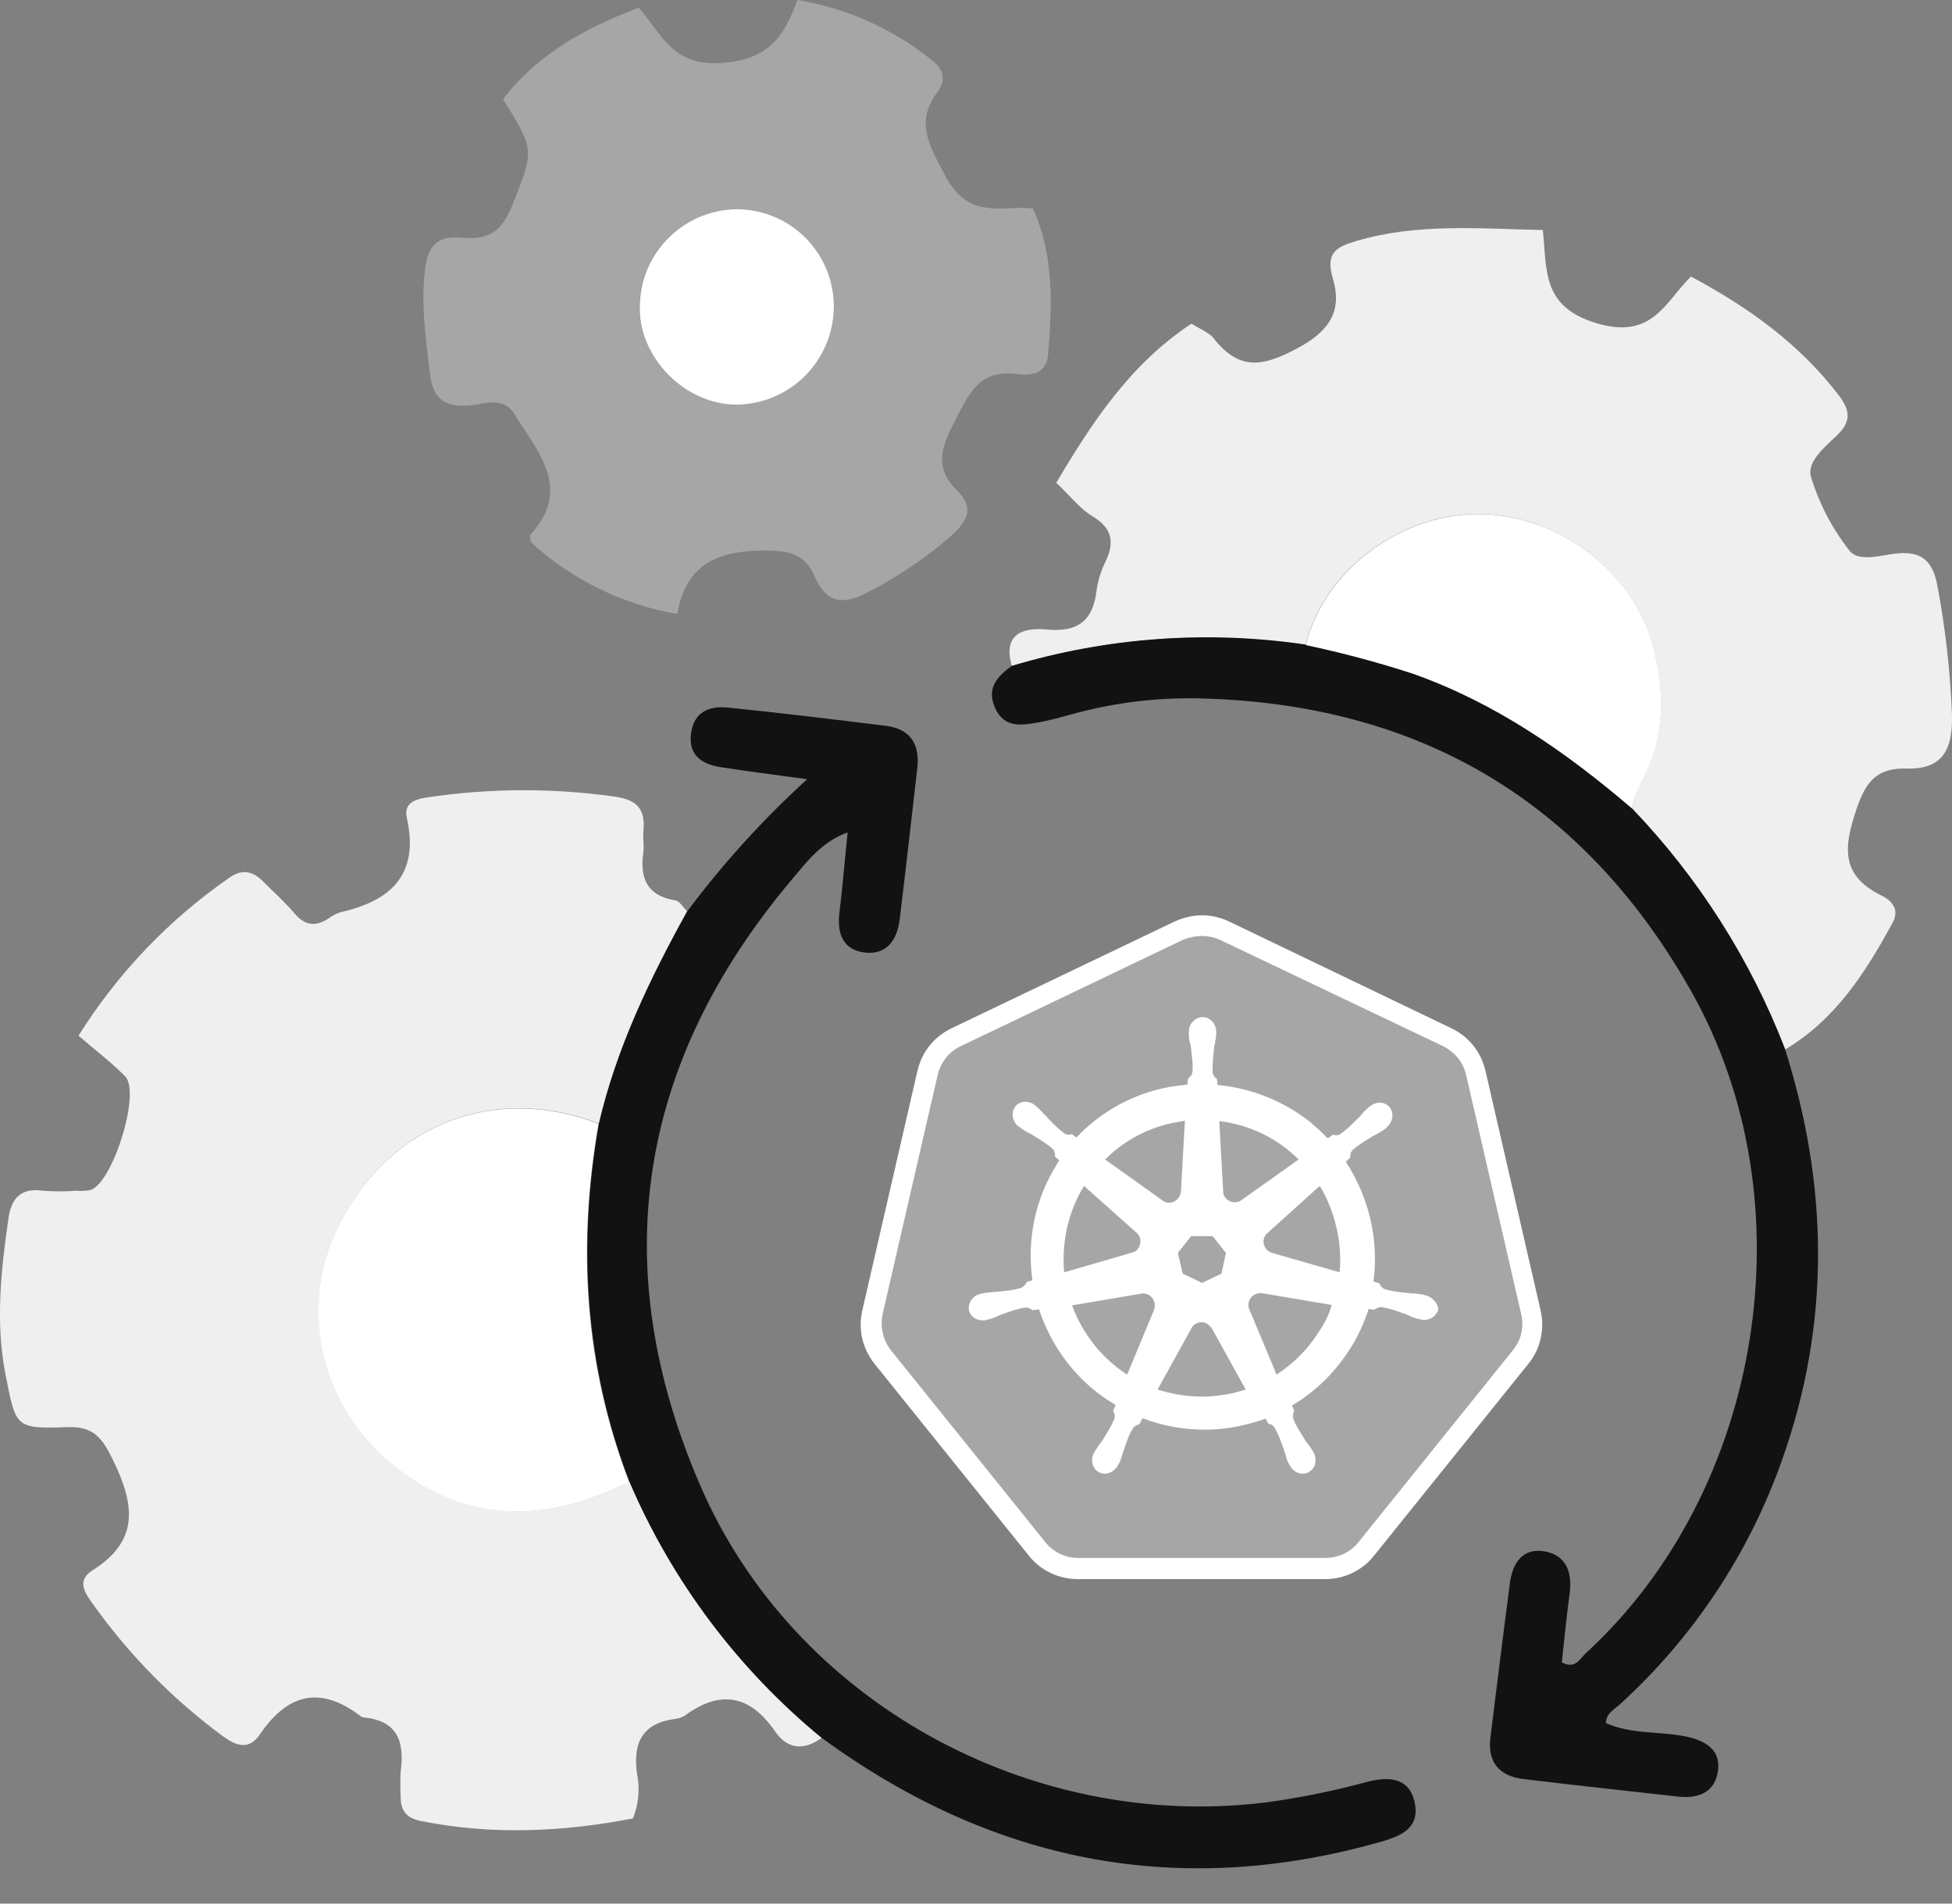 <svg width="40" height="39" viewBox="0 0 40 39" fill="none" xmlns="http://www.w3.org/2000/svg">
<rect x="0" y="0" width="40" height="39" fill="#808080" stroke="none"/>
<path d="M16.837 35.604C16.476 35.869 16.137 35.842 15.881 35.47C15.369 34.726 14.766 34.614 14.037 35.145C13.979 35.183 13.912 35.207 13.843 35.215C13.175 35.299 12.968 35.688 13.051 36.324C13.117 36.636 13.089 36.96 12.97 37.255C11.538 37.531 10.089 37.601 8.628 37.308C8.308 37.244 8.204 37.079 8.21 36.786C8.201 36.625 8.201 36.463 8.21 36.302C8.292 35.699 8.16 35.252 7.455 35.187C7.432 35.184 7.409 35.175 7.391 35.161C6.57 34.531 5.898 34.693 5.329 35.528C5.118 35.84 4.879 35.796 4.571 35.573C3.55 34.822 2.655 33.914 1.918 32.882C1.753 32.655 1.552 32.388 1.893 32.174C2.873 31.558 2.755 30.814 2.312 29.905C2.087 29.446 1.911 29.219 1.374 29.238C0.307 29.276 0.326 29.238 0.115 28.171C-0.097 27.103 0.02 26.016 0.176 24.943C0.234 24.545 0.437 24.331 0.877 24.395C1.108 24.412 1.339 24.412 1.57 24.395C1.662 24.403 1.754 24.399 1.845 24.383C2.301 24.264 2.893 22.389 2.565 22.051C2.274 21.759 1.941 21.504 1.609 21.218C2.413 19.936 3.469 18.832 4.714 17.972C4.969 17.797 5.189 17.852 5.393 18.061C5.598 18.269 5.831 18.472 6.025 18.702C6.245 18.966 6.462 18.994 6.743 18.81C6.817 18.754 6.901 18.712 6.99 18.686C8.022 18.451 8.593 17.91 8.338 16.763C8.274 16.479 8.458 16.381 8.739 16.339C10.016 16.147 11.314 16.14 12.592 16.32C13.088 16.39 13.225 16.6 13.184 17.04C13.172 17.177 13.2 17.319 13.184 17.454C13.107 17.985 13.251 18.351 13.84 18.447C13.929 18.462 14 18.593 14.079 18.67C13.315 20.052 12.633 21.468 12.271 23.017C10.13 22.199 7.997 23.024 6.964 25.071C6.017 26.947 6.672 29.182 8.554 30.356C9.983 31.245 11.451 31.085 12.9 30.356C13.773 32.395 15.123 34.195 16.837 35.604Z" fill="#EFEFEF"/>
<path d="M20.734 13.645C20.543 12.988 20.96 12.851 21.45 12.897C22.082 12.958 22.399 12.721 22.47 12.097C22.499 11.89 22.562 11.69 22.655 11.503C22.843 11.105 22.792 10.823 22.386 10.576C22.116 10.414 21.912 10.139 21.645 9.891C22.388 8.636 23.166 7.457 24.415 6.631C24.577 6.736 24.769 6.802 24.874 6.936C25.406 7.611 25.895 7.511 26.623 7.115C27.291 6.748 27.498 6.328 27.311 5.697C27.154 5.174 27.392 5.056 27.8 4.936C29.043 4.569 30.303 4.685 31.615 4.713C31.704 5.535 31.584 6.287 32.724 6.624C33.864 6.961 34.119 6.187 34.651 5.666C35.841 6.302 36.875 7.048 37.678 8.097C37.924 8.42 37.933 8.642 37.639 8.923C37.392 9.159 37.022 9.464 37.109 9.766C37.277 10.316 37.545 10.83 37.9 11.282C38.08 11.515 38.522 11.381 38.833 11.343C39.392 11.273 39.617 11.509 39.707 12.034C39.867 12.893 39.965 13.763 39.999 14.636C40.019 15.34 39.822 15.765 39.072 15.746C38.467 15.728 38.236 16.004 38.044 16.575C37.784 17.345 37.707 17.929 38.551 18.345C38.735 18.435 38.945 18.612 38.781 18.908C38.225 19.928 37.615 20.884 36.583 21.5C35.873 19.662 34.806 17.983 33.443 16.561C33.485 16.383 33.543 16.211 33.618 16.044C34.118 15.142 34.124 14.199 33.87 13.235C33.458 11.67 31.857 10.493 30.207 10.53C28.618 10.566 27.11 11.738 26.755 13.213C24.74 12.915 22.685 13.062 20.734 13.645Z" fill="#EFEFEF"/>
<path d="M22.096 32.135C21.771 32.135 21.464 31.991 21.256 31.729L18.095 27.8C17.887 27.538 17.806 27.204 17.887 26.879L19.016 21.976C19.088 21.651 19.305 21.389 19.603 21.244L24.173 19.059C24.317 18.987 24.48 18.95 24.642 18.95C24.805 18.95 24.967 18.986 25.112 19.059L29.681 21.235C29.979 21.38 30.196 21.642 30.268 21.967L31.397 26.87C31.47 27.195 31.397 27.529 31.19 27.791L28.029 31.72C27.821 31.973 27.514 32.126 27.189 32.126L22.096 32.135H22.096Z" fill="#A6A6A6"/>
<path d="M24.633 19.176C24.76 19.176 24.886 19.203 25.004 19.257L29.573 21.434C29.808 21.551 29.989 21.768 30.043 22.021L31.172 26.924C31.235 27.186 31.172 27.457 31 27.665L27.839 31.593C27.677 31.801 27.424 31.918 27.162 31.918H22.096C21.834 31.918 21.581 31.801 21.419 31.593L18.258 27.665C18.095 27.457 18.032 27.186 18.086 26.924L19.215 22.021C19.278 21.759 19.45 21.542 19.685 21.434L24.254 19.248C24.372 19.203 24.507 19.176 24.634 19.176L24.633 19.176ZM24.633 18.752C24.444 18.752 24.254 18.797 24.073 18.878L19.504 21.064C19.143 21.235 18.89 21.551 18.8 21.939L17.671 26.843C17.581 27.231 17.671 27.629 17.924 27.945L21.084 31.873C21.328 32.18 21.698 32.352 22.087 32.352H27.153C27.541 32.352 27.912 32.18 28.155 31.873L31.316 27.945C31.569 27.638 31.659 27.231 31.569 26.843L30.44 21.939C30.35 21.551 30.097 21.235 29.736 21.064L25.184 18.878C25.013 18.797 24.823 18.752 24.633 18.752Z" fill="white"/>
<path d="M29.212 26.536C29.203 26.536 29.203 26.536 29.212 26.536H29.203C29.194 26.536 29.185 26.536 29.185 26.527C29.167 26.527 29.148 26.518 29.13 26.518C29.067 26.509 29.013 26.5 28.959 26.5C28.932 26.5 28.905 26.5 28.869 26.491H28.86C28.67 26.473 28.516 26.455 28.372 26.41C28.309 26.383 28.291 26.346 28.273 26.31C28.273 26.301 28.264 26.301 28.264 26.292L28.146 26.256C28.201 25.831 28.18 25.4 28.083 24.983C27.984 24.562 27.813 24.162 27.577 23.8L27.668 23.718V23.701C27.668 23.655 27.677 23.61 27.713 23.565C27.821 23.466 27.956 23.384 28.119 23.285C28.146 23.267 28.173 23.258 28.2 23.24C28.254 23.213 28.3 23.186 28.354 23.15C28.363 23.141 28.381 23.131 28.399 23.113C28.408 23.104 28.417 23.104 28.417 23.095C28.543 22.987 28.57 22.806 28.48 22.689C28.435 22.626 28.354 22.59 28.273 22.59C28.2 22.59 28.137 22.617 28.074 22.662L28.056 22.68C28.038 22.689 28.029 22.707 28.011 22.716C27.965 22.761 27.929 22.797 27.893 22.843C27.875 22.861 27.857 22.888 27.83 22.906C27.704 23.041 27.586 23.15 27.469 23.231C27.442 23.249 27.415 23.258 27.387 23.258C27.369 23.258 27.351 23.258 27.333 23.249H27.315L27.207 23.321C27.09 23.195 26.963 23.086 26.837 22.978C26.292 22.552 25.637 22.292 24.949 22.228L24.94 22.111L24.922 22.093C24.895 22.066 24.859 22.039 24.85 21.976C24.841 21.831 24.859 21.669 24.877 21.488V21.479C24.877 21.452 24.886 21.416 24.895 21.389C24.904 21.334 24.913 21.28 24.922 21.217V21.136C24.922 20.973 24.796 20.838 24.642 20.838C24.57 20.838 24.498 20.874 24.444 20.928C24.389 20.982 24.362 21.055 24.362 21.136V21.208C24.362 21.271 24.371 21.325 24.389 21.38C24.398 21.407 24.398 21.434 24.407 21.47V21.479C24.425 21.66 24.453 21.822 24.434 21.967C24.425 22.03 24.389 22.057 24.362 22.084L24.344 22.102L24.335 22.219C24.173 22.238 24.01 22.256 23.848 22.292C23.152 22.445 22.538 22.797 22.059 23.303L21.969 23.24H21.951C21.933 23.24 21.915 23.249 21.897 23.249C21.87 23.249 21.843 23.24 21.816 23.222C21.698 23.141 21.581 23.023 21.454 22.888C21.436 22.87 21.418 22.843 21.391 22.825C21.355 22.779 21.319 22.743 21.274 22.698C21.265 22.689 21.247 22.68 21.229 22.662C21.22 22.653 21.211 22.653 21.211 22.644C21.155 22.598 21.084 22.572 21.012 22.572C20.931 22.572 20.849 22.608 20.804 22.671C20.714 22.788 20.741 22.969 20.867 23.077C20.876 23.077 20.876 23.086 20.886 23.086C20.904 23.095 20.913 23.113 20.931 23.122C20.985 23.159 21.03 23.186 21.084 23.213C21.111 23.222 21.138 23.24 21.166 23.258C21.328 23.357 21.463 23.439 21.572 23.538C21.617 23.583 21.617 23.628 21.617 23.673V23.691L21.707 23.773C21.689 23.8 21.671 23.818 21.662 23.845C21.211 24.558 21.039 25.398 21.156 26.229L21.039 26.265C21.039 26.274 21.03 26.274 21.03 26.283C21.012 26.319 20.985 26.355 20.931 26.383C20.795 26.428 20.633 26.446 20.443 26.464H20.434C20.407 26.464 20.371 26.464 20.344 26.473C20.29 26.473 20.235 26.482 20.172 26.491C20.154 26.491 20.136 26.5 20.118 26.5C20.109 26.5 20.1 26.5 20.091 26.509C19.928 26.545 19.829 26.699 19.856 26.843C19.883 26.97 20 27.051 20.145 27.051C20.172 27.051 20.19 27.051 20.217 27.042C20.226 27.042 20.235 27.042 20.235 27.033C20.253 27.033 20.271 27.024 20.289 27.024C20.353 27.006 20.398 26.988 20.452 26.96C20.479 26.951 20.506 26.933 20.533 26.924H20.542C20.714 26.861 20.867 26.807 21.012 26.789H21.03C21.084 26.789 21.12 26.816 21.147 26.834C21.156 26.834 21.156 26.843 21.165 26.843L21.292 26.825C21.509 27.493 21.924 28.089 22.475 28.523C22.601 28.622 22.728 28.703 22.863 28.785L22.809 28.902C22.809 28.911 22.818 28.911 22.818 28.92C22.836 28.956 22.854 29.001 22.836 29.065C22.782 29.2 22.701 29.335 22.601 29.489V29.498C22.583 29.525 22.565 29.543 22.547 29.57C22.511 29.615 22.484 29.661 22.448 29.715C22.439 29.724 22.43 29.742 22.421 29.76C22.421 29.769 22.412 29.778 22.412 29.778C22.339 29.931 22.394 30.103 22.529 30.166C22.565 30.184 22.601 30.193 22.637 30.193C22.746 30.193 22.854 30.121 22.908 30.022C22.908 30.013 22.917 30.004 22.917 30.004C22.926 29.986 22.935 29.968 22.945 29.959C22.972 29.895 22.981 29.85 22.999 29.796L23.026 29.715C23.089 29.534 23.134 29.39 23.215 29.263C23.252 29.209 23.297 29.2 23.333 29.182C23.342 29.182 23.342 29.182 23.351 29.173L23.414 29.056C23.811 29.209 24.245 29.29 24.678 29.29C24.94 29.29 25.211 29.263 25.464 29.2C25.623 29.165 25.78 29.119 25.934 29.065L25.988 29.164C25.997 29.164 25.997 29.164 26.006 29.173C26.051 29.182 26.087 29.2 26.123 29.254C26.195 29.381 26.25 29.534 26.313 29.706V29.715L26.34 29.796C26.358 29.85 26.367 29.904 26.394 29.959C26.403 29.977 26.412 29.986 26.421 30.004C26.421 30.013 26.43 30.022 26.43 30.022C26.484 30.13 26.593 30.193 26.701 30.193C26.737 30.193 26.773 30.184 26.809 30.166C26.873 30.13 26.927 30.076 26.945 30.004C26.963 29.931 26.963 29.85 26.927 29.778C26.927 29.769 26.918 29.769 26.918 29.76C26.909 29.742 26.9 29.724 26.891 29.715C26.864 29.661 26.828 29.615 26.791 29.57C26.773 29.543 26.755 29.525 26.737 29.498V29.489C26.638 29.335 26.548 29.2 26.503 29.065C26.485 29.001 26.503 28.965 26.512 28.92C26.512 28.911 26.521 28.911 26.521 28.902L26.475 28.794C26.954 28.514 27.36 28.116 27.668 27.629C27.83 27.376 27.956 27.096 28.047 26.816L28.155 26.834C28.164 26.834 28.164 26.825 28.173 26.825C28.209 26.807 28.236 26.78 28.291 26.78H28.309C28.453 26.798 28.607 26.852 28.778 26.915H28.787C28.814 26.924 28.841 26.942 28.869 26.951C28.923 26.979 28.968 26.997 29.031 27.015C29.049 27.015 29.067 27.024 29.085 27.024C29.094 27.024 29.103 27.024 29.112 27.033C29.139 27.042 29.157 27.042 29.185 27.042C29.32 27.042 29.437 26.951 29.474 26.834C29.474 26.726 29.374 26.581 29.212 26.536V26.536ZM25.03 26.093L24.633 26.283L24.236 26.093L24.137 25.669L24.407 25.326H24.85L25.121 25.669L25.031 26.093H25.03ZM27.387 25.154C27.458 25.453 27.479 25.761 27.451 26.066L26.069 25.669C25.943 25.633 25.87 25.507 25.898 25.38C25.907 25.344 25.925 25.308 25.952 25.281L27.044 24.296C27.198 24.549 27.315 24.838 27.387 25.154ZM26.611 23.755L25.428 24.595C25.328 24.658 25.193 24.64 25.112 24.54C25.085 24.513 25.076 24.477 25.067 24.441L24.985 22.969C25.6 23.04 26.173 23.317 26.611 23.755ZM23.992 23.014C24.091 22.996 24.182 22.978 24.281 22.96L24.2 24.405C24.191 24.531 24.091 24.64 23.956 24.64C23.92 24.64 23.875 24.631 23.848 24.613L22.646 23.755C23.017 23.384 23.477 23.131 23.992 23.014ZM22.213 24.296L23.288 25.254C23.387 25.335 23.396 25.488 23.315 25.588C23.288 25.624 23.252 25.651 23.206 25.66L21.807 26.066C21.752 25.452 21.888 24.829 22.213 24.296ZM21.969 26.744L23.405 26.5C23.522 26.491 23.631 26.572 23.658 26.689C23.667 26.744 23.667 26.789 23.649 26.834L23.098 28.162C22.592 27.836 22.186 27.34 21.969 26.744ZM25.265 28.541C25.058 28.586 24.85 28.613 24.633 28.613C24.317 28.613 24.01 28.559 23.721 28.468L24.434 27.177C24.507 27.096 24.624 27.06 24.724 27.114C24.766 27.14 24.802 27.174 24.832 27.213L25.527 28.468C25.446 28.496 25.356 28.514 25.265 28.541H25.265ZM27.026 27.285C26.8 27.647 26.503 27.936 26.159 28.162L25.59 26.798C25.563 26.689 25.608 26.572 25.717 26.518C25.753 26.5 25.798 26.491 25.843 26.491L27.288 26.735C27.234 26.933 27.144 27.114 27.026 27.285Z" fill="white"/>
<path d="M13.878 12.579C12.758 12.386 11.717 11.876 10.878 11.108C10.878 11.052 10.842 10.986 10.862 10.963C11.737 10.009 11.021 9.263 10.543 8.484C10.318 8.12 9.951 8.273 9.657 8.302C9.152 8.353 8.877 8.206 8.814 7.678C8.728 6.97 8.624 6.277 8.705 5.55C8.766 4.991 8.996 4.821 9.486 4.871C10.009 4.92 10.295 4.732 10.499 4.203C10.937 3.082 10.974 3.098 10.308 2.031C11.005 1.121 11.969 0.582 13.088 0.157C13.55 0.669 13.76 1.369 14.803 1.289C15.791 1.213 16.078 0.713 16.339 0C17.323 0.162 18.25 0.569 19.035 1.184C19.293 1.376 19.428 1.588 19.214 1.878C18.753 2.503 19.026 2.949 19.36 3.582C19.759 4.347 20.259 4.286 20.874 4.258C20.965 4.258 21.055 4.258 21.166 4.271C21.603 5.236 21.562 6.241 21.478 7.254C21.439 7.712 21.07 7.691 20.812 7.661C20.083 7.578 19.871 8.034 19.589 8.581C19.306 9.127 19.116 9.56 19.61 10.047C19.962 10.394 19.839 10.661 19.51 10.96C18.989 11.418 18.413 11.809 17.796 12.126C17.3 12.393 16.943 12.383 16.696 11.814C16.505 11.369 16.211 11.28 15.676 11.279C14.69 11.279 14.055 11.566 13.878 12.579ZM17.085 6.311C17.095 5.786 16.896 5.279 16.533 4.899C16.171 4.52 15.673 4.299 15.148 4.284C14.882 4.28 14.618 4.328 14.371 4.427C14.124 4.526 13.899 4.672 13.709 4.858C13.519 5.045 13.368 5.267 13.265 5.512C13.162 5.757 13.108 6.02 13.107 6.286C13.084 7.324 14.034 8.283 15.091 8.289C15.616 8.284 16.118 8.075 16.49 7.706C16.863 7.337 17.077 6.837 17.087 6.312L17.085 6.311Z" fill="#A6A6A6"/>
<path d="M33.441 16.561C34.804 17.983 35.872 19.662 36.581 21.5C37.469 24.31 37.512 27.114 36.517 29.913C35.839 31.832 34.695 33.554 33.188 34.923C33.075 35.027 32.915 35.099 32.908 35.301C33.443 35.543 34.032 35.46 34.584 35.585C34.972 35.674 35.258 35.862 35.205 36.273C35.148 36.719 34.803 36.856 34.382 36.807C33.326 36.688 32.271 36.576 31.217 36.448C30.724 36.388 30.476 36.104 30.542 35.591C30.673 34.537 30.803 33.483 30.941 32.43C30.997 32.016 31.207 31.701 31.663 31.786C32.093 31.866 32.221 32.212 32.166 32.634C32.102 33.112 32.055 33.594 32.004 34.059C32.285 34.204 32.377 33.98 32.492 33.873C36.122 30.551 37.086 24.637 34.672 20.338C32.463 16.402 29.068 14.413 24.569 14.308C23.691 14.289 22.814 14.398 21.967 14.632C21.744 14.693 21.522 14.756 21.295 14.797C20.951 14.858 20.588 14.928 20.397 14.517C20.206 14.106 20.429 13.862 20.734 13.642C22.684 13.058 24.739 12.909 26.753 13.205C27.492 13.361 28.221 13.556 28.94 13.788C30.645 14.4 32.09 15.405 33.441 16.561Z" fill="#121212"/>
<path d="M16.837 35.604C15.125 34.197 13.775 32.4 12.901 30.363C11.987 27.977 11.832 25.525 12.273 23.021C12.634 21.472 13.317 20.056 14.081 18.674C14.812 17.694 15.636 16.787 16.541 15.964C15.882 15.874 15.321 15.804 14.761 15.716C14.378 15.655 14.101 15.469 14.161 15.025C14.22 14.582 14.538 14.457 14.917 14.496C15.996 14.606 17.073 14.737 18.149 14.87C18.661 14.932 18.853 15.252 18.796 15.744C18.677 16.776 18.562 17.808 18.436 18.839C18.385 19.253 18.171 19.568 17.721 19.515C17.27 19.463 17.148 19.119 17.202 18.692C17.266 18.166 17.309 17.636 17.369 17.053C16.831 17.249 16.524 17.666 16.216 18.032C13.06 21.782 12.408 25.957 14.353 30.442C16.273 34.873 21.111 37.512 25.916 36.93C26.624 36.835 27.325 36.693 28.014 36.506C28.451 36.394 28.889 36.401 28.994 36.955C29.088 37.458 28.702 37.617 28.301 37.732C24.125 38.92 20.316 38.146 16.837 35.604Z" fill="#121212"/>
<path d="M12.264 23.022C11.827 25.525 11.972 27.978 12.892 30.363C11.443 31.085 9.977 31.249 8.547 30.363C6.659 29.19 6.01 26.955 6.956 25.078C7.996 23.029 10.128 22.204 12.264 23.022Z" fill="white"/>
<path d="M33.441 16.561C32.089 15.403 30.645 14.4 28.945 13.8C28.227 13.567 27.497 13.373 26.759 13.216C27.114 11.741 28.622 10.569 30.211 10.533C31.861 10.496 33.462 11.672 33.874 13.238C34.128 14.202 34.122 15.145 33.622 16.047C33.546 16.212 33.485 16.384 33.441 16.561Z" fill="white"/>
<path d="M17.087 6.312C17.077 6.836 16.864 7.336 16.492 7.706C16.12 8.075 15.618 8.285 15.094 8.29C14.037 8.29 13.086 7.325 13.11 6.287C13.111 6.021 13.164 5.758 13.267 5.513C13.371 5.268 13.522 5.046 13.712 4.86C13.902 4.674 14.127 4.527 14.374 4.428C14.621 4.33 14.885 4.281 15.151 4.286C15.675 4.301 16.173 4.522 16.535 4.901C16.898 5.281 17.096 5.788 17.087 6.312Z" fill="white"/>
</svg>

